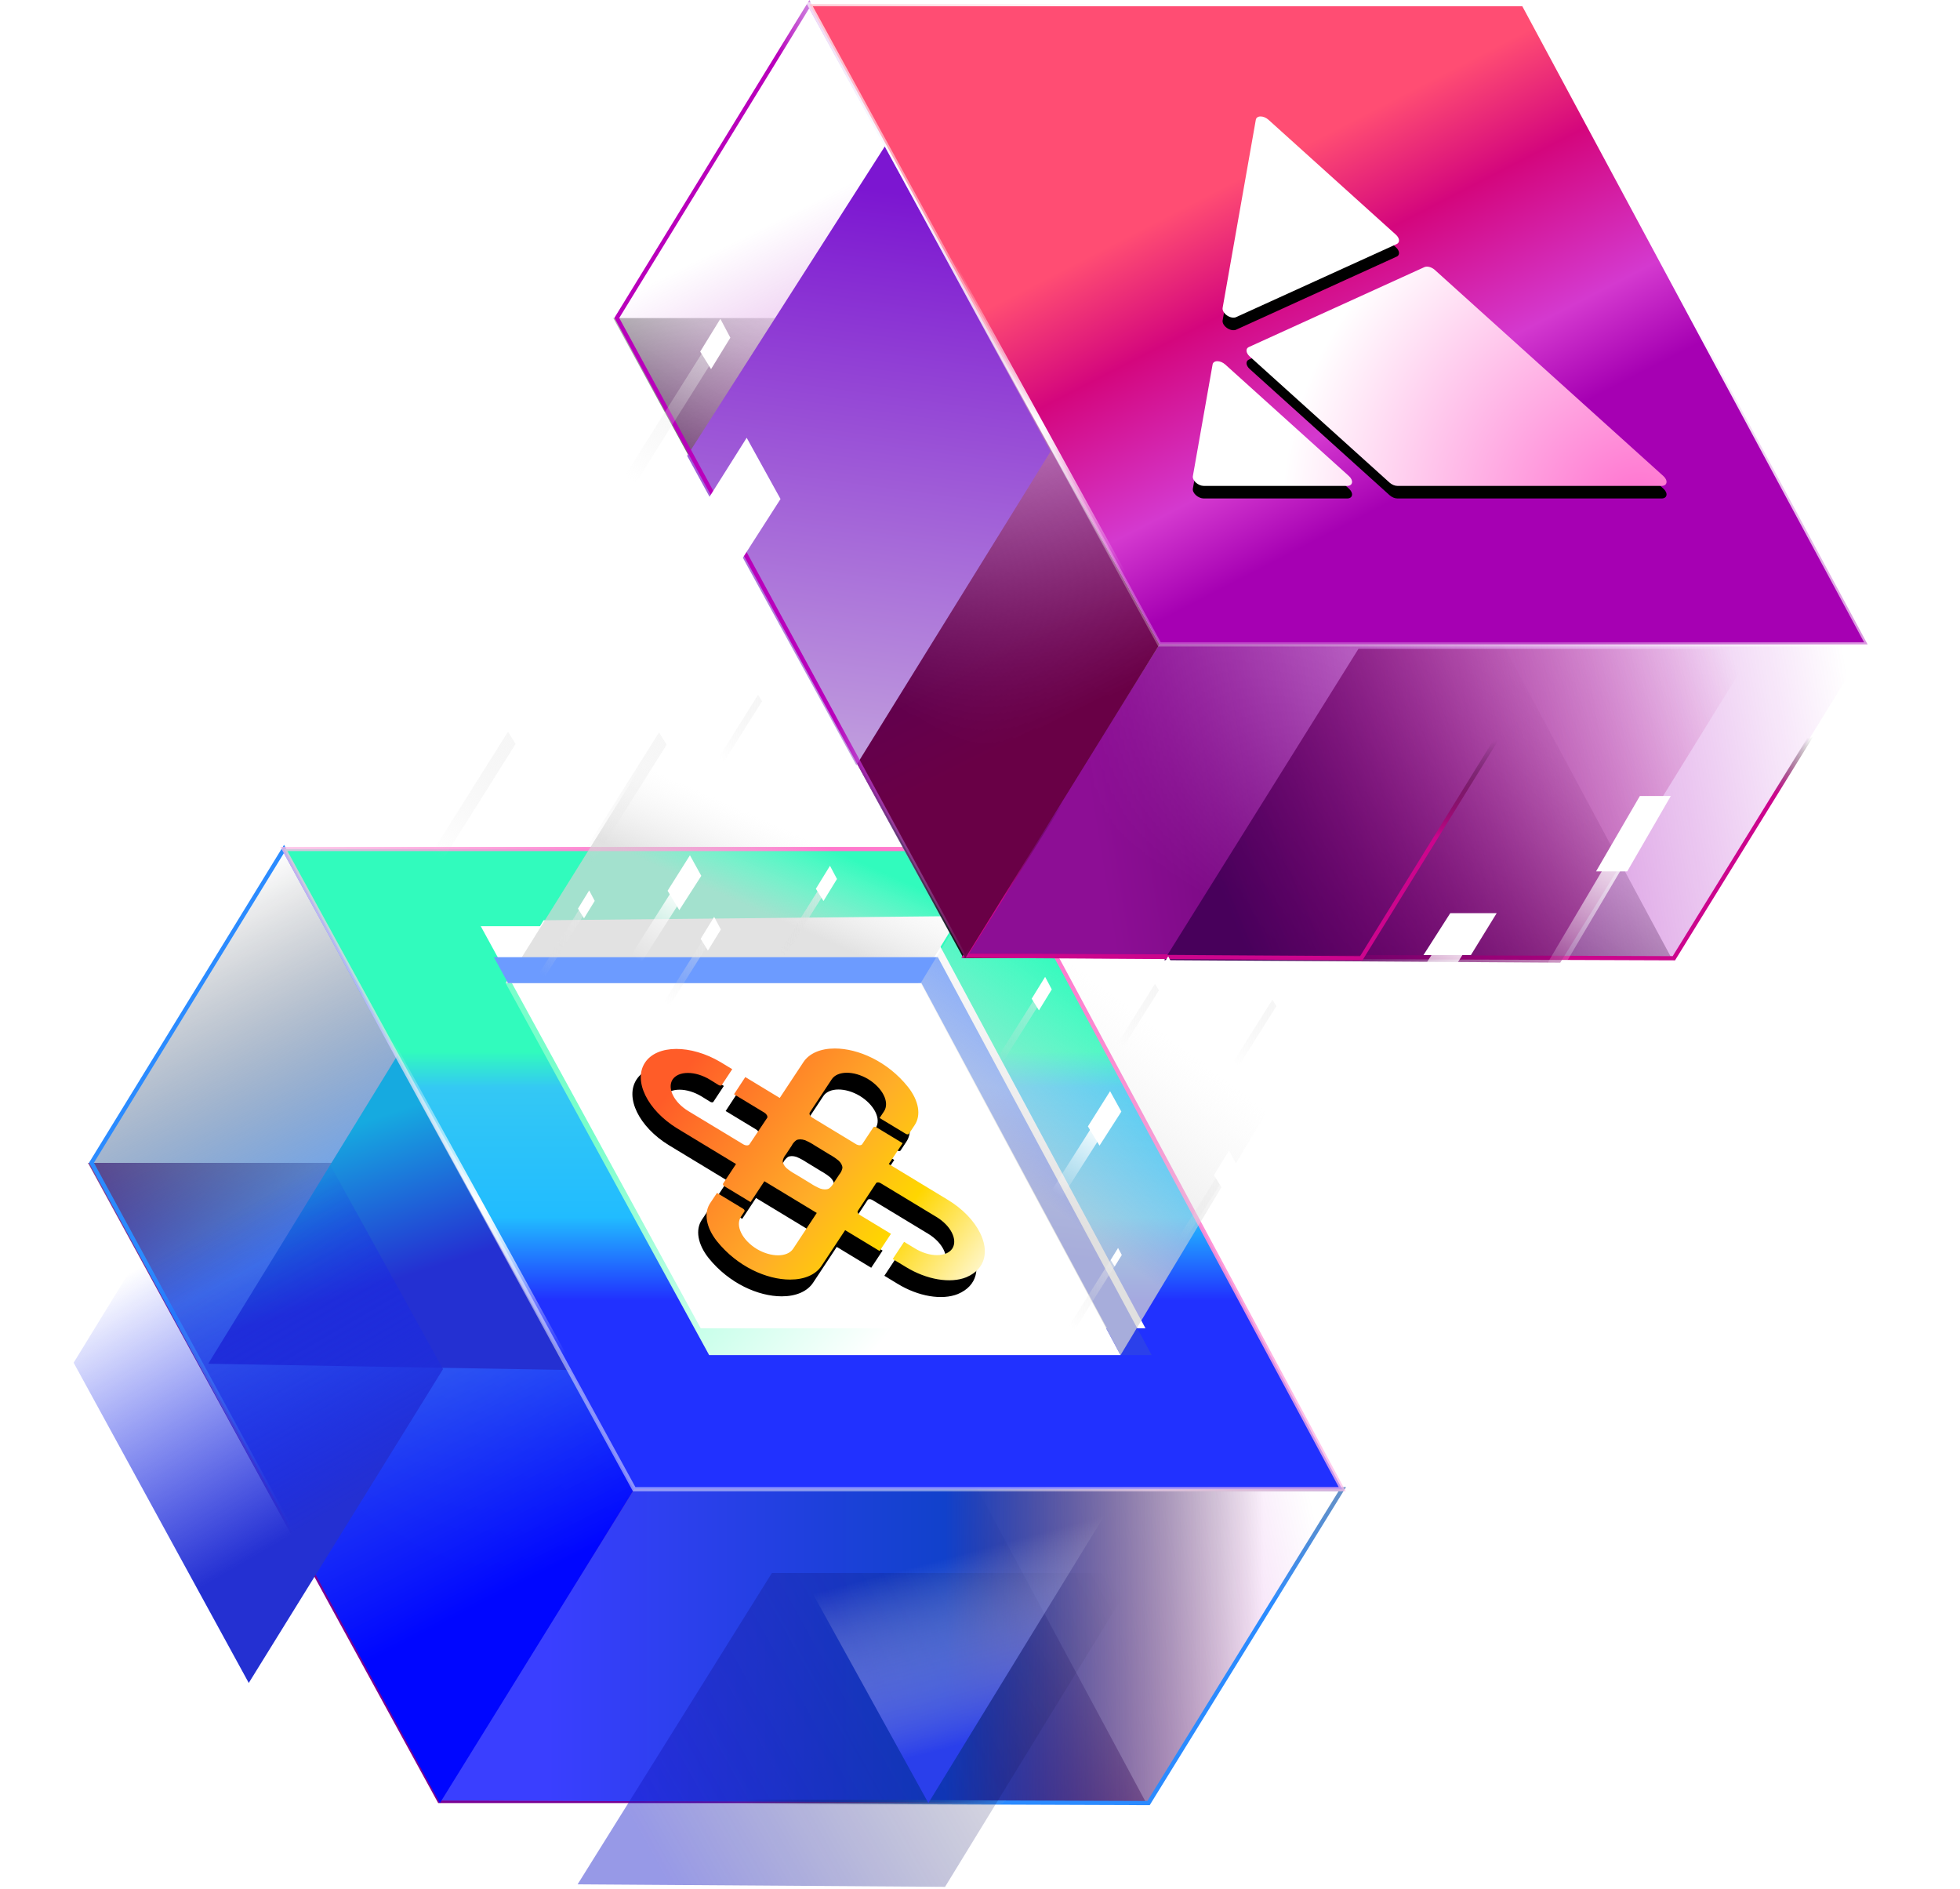 <?xml version="1.0" encoding="UTF-8"?>
<svg width="468px" height="451px" viewBox="0 0 468 451" version="1.1" xmlns="http://www.w3.org/2000/svg" xmlns:xlink="http://www.w3.org/1999/xlink">
    <title>img1</title>
    <defs>
        <linearGradient x1="76.399%" y1="35.255%" x2="35.134%" y2="68.291%" id="linearGradient-1">
            <stop stop-color="#000000" stop-opacity="0" offset="0%"></stop>
            <stop stop-color="#790092" offset="100%"></stop>
        </linearGradient>
        <linearGradient x1="100%" y1="47.823%" x2="12.204%" y2="54.491%" id="linearGradient-2">
            <stop stop-color="#AE04CA" stop-opacity="0" offset="0%"></stop>
            <stop stop-color="#E00666" offset="100%"></stop>
        </linearGradient>
        <linearGradient x1="91.313%" y1="51.044%" x2="11.834%" y2="51.044%" id="linearGradient-3">
            <stop stop-color="#000000" stop-opacity="0" offset="0%"></stop>
            <stop stop-color="#1141CB" offset="44.433%"></stop>
            <stop stop-color="#3A3FFF" offset="100%"></stop>
        </linearGradient>
        <linearGradient x1="58.54%" y1="44.922%" x2="82.67%" y2="56.047%" id="linearGradient-4">
            <stop stop-color="#000000" stop-opacity="0" offset="0%"></stop>
            <stop stop-color="#368FFB" offset="100%"></stop>
            <stop stop-color="#2B8BFF" offset="100%"></stop>
        </linearGradient>
        <linearGradient x1="105.924%" y1="34.28%" x2="5.297%" y2="65.72%" id="linearGradient-5">
            <stop stop-color="#000000" stop-opacity="0" offset="0%"></stop>
            <stop stop-color="#1418C9" offset="100%"></stop>
        </linearGradient>
        <linearGradient x1="32.798%" y1="27.951%" x2="50%" y2="83.495%" id="linearGradient-6">
            <stop stop-color="#EEEEEE" stop-opacity="0" offset="0%"></stop>
            <stop stop-color="#2A3FEB" offset="100%"></stop>
        </linearGradient>
        <linearGradient x1="35.623%" y1="0%" x2="59.669%" y2="82.796%" id="linearGradient-7">
            <stop stop-color="#000000" stop-opacity="0" offset="0%"></stop>
            <stop stop-color="#3289FF" stop-opacity="0.764" offset="46.913%"></stop>
            <stop stop-color="#0006FF" offset="100%"></stop>
        </linearGradient>
        <linearGradient x1="58.169%" y1="55.345%" x2="33.816%" y2="31.342%" id="linearGradient-8">
            <stop stop-color="#B6E9FF" stop-opacity="0" offset="0%"></stop>
            <stop stop-color="#368FFB" offset="100%"></stop>
            <stop stop-color="#2B8BFF" offset="100%"></stop>
        </linearGradient>
        <linearGradient x1="50%" y1="19.272%" x2="67.229%" y2="65.657%" id="linearGradient-9">
            <stop stop-color="#16AAE0" offset="0%"></stop>
            <stop stop-color="#2430D2" offset="100%"></stop>
        </linearGradient>
        <linearGradient x1="43.619%" y1="25.737%" x2="60.682%" y2="76.086%" id="linearGradient-10">
            <stop stop-color="#0E22F5" stop-opacity="0" offset="0%"></stop>
            <stop stop-color="#2430D2" offset="100%"></stop>
        </linearGradient>
        <linearGradient x1="112.315%" y1="31.709%" x2="112.325%" y2="70.381%" id="linearGradient-11">
            <stop stop-color="#31FBBD" offset="0%"></stop>
            <stop stop-color="#34C8F4" offset="14.583%"></stop>
            <stop stop-color="#21BCFF" offset="66.667%"></stop>
            <stop stop-color="#2131FF" offset="100%"></stop>
        </linearGradient>
        <linearGradient x1="67.328%" y1="31.709%" x2="32.13%" y2="68.291%" id="linearGradient-12">
            <stop stop-color="#FF79CD" offset="0%"></stop>
            <stop stop-color="#FFFFFF" stop-opacity="0.47" offset="100%"></stop>
        </linearGradient>
        <linearGradient x1="78.662%" y1="63.21%" x2="18.483%" y2="31.709%" id="linearGradient-13">
            <stop stop-color="#FFFFFF" offset="0%"></stop>
            <stop stop-color="#79FECB" offset="100%"></stop>
        </linearGradient>
        <filter x="-32.1%" y="-53.1%" width="164.3%" height="206.2%" filterUnits="objectBoundingBox" id="filter-14">
            <feGaussianBlur stdDeviation="17" in="SourceGraphic"></feGaussianBlur>
        </filter>
        <linearGradient x1="113.8%" y1="80.345%" x2="6.519%" y2="27.313%" id="linearGradient-15">
            <stop stop-color="#FFFFFF" offset="0%"></stop>
            <stop stop-color="#FFD600" offset="31.877%"></stop>
            <stop stop-color="#FFAE28" offset="54.283%"></stop>
            <stop stop-color="#FF5C28" offset="100%"></stop>
        </linearGradient>
        <path d="M209.409,276.893 L212.715,271.914 L206.454,268.125 C206.167,267.959 205.848,267.959 205.726,268.125 L203.066,272.143 C202.855,272.465 202.286,272.504 201.73,272.235 L191.064,265.767 C190.567,265.406 190.35,264.898 190.552,264.571 L195.785,256.664 C197.159,254.603 201.005,254.574 204.441,256.599 C206.134,257.623 207.487,259.013 208.204,260.461 C208.921,261.91 208.942,263.3 208.263,264.323 L207.214,265.9 L213.475,269.688 C213.762,269.855 214.081,269.855 214.203,269.688 L215.581,267.606 C217.179,265.234 216.58,261.772 214.007,258.503 C209.115,252.365 202.073,249.308 196.527,249.308 C193.102,249.303 190.399,250.477 189.018,252.572 L183.371,261.114 L175.147,256.131 L172.456,260.236 L179.704,264.622 C180.228,264.952 180.517,265.457 180.396,265.827 L176.116,272.222 C175.849,272.533 175.213,272.513 174.652,272.176 L161.551,264.254 C158.145,262.186 156.461,258.85 157.762,256.747 C158.437,255.72 159.759,255.143 161.435,255.143 C163.111,255.143 165.003,255.72 166.694,256.747 L168.793,258.043 C169.08,258.209 169.399,258.209 169.521,258.043 L172.026,254.25 L169.273,252.577 C162.107,248.318 154.052,248.366 151.197,252.684 C148.343,257.003 151.748,263.988 158.839,268.36 L172.929,276.893 L169.844,281.564 C169.739,281.741 169.875,282.017 170.155,282.194 L176.409,285.977 L179.703,280.998 L192.212,288.57 L186.569,297.121 C185.195,299.183 181.349,299.211 177.913,297.186 C176.223,296.159 174.873,294.768 174.161,293.319 C173.449,291.87 173.434,290.483 174.118,289.462 L174.952,288.202 C175.057,288.025 174.92,287.75 174.64,287.573 L168.387,283.789 L166.789,286.18 C165.171,288.555 165.774,292.037 168.371,295.319 C173.279,301.425 180.293,304.477 185.838,304.477 C189.263,304.481 191.965,303.305 193.345,301.209 L198.986,292.676 L207.213,297.655 L209.927,293.554 L202.487,289.048 C202.077,288.797 201.862,288.399 201.99,288.129 L206.393,281.435 C206.592,281.208 207.058,281.222 207.472,281.467 L220.806,289.536 C224.215,291.603 225.899,294.941 224.595,297.043 C223.92,298.07 222.598,298.647 220.922,298.647 C219.246,298.647 217.353,298.07 215.662,297.043 L213.064,295.466 L210.35,299.567 L213.503,301.48 C218.445,304.506 224.119,305.464 227.926,303.916 C232.626,301.917 233.322,297.627 231.202,293.342 C229.744,290.381 226.98,287.54 223.521,285.449 L209.409,276.893 Z M198.334,277.849 C198.218,278.424 197.969,278.939 197.595,279.375 L196.214,281.463 C195.958,281.971 195.579,282.409 195.09,282.759 C194.575,283.016 193.834,283.016 193.064,282.759 C192.228,282.41 191.416,281.972 190.657,281.463 L187.211,279.375 C186.406,278.939 185.646,278.424 184.962,277.849 C184.384,277.294 184.066,276.652 184.095,276.097 C184.221,275.532 184.474,275.025 184.845,274.594 L186.226,272.507 C186.475,271.99 186.851,271.546 187.341,271.192 C187.856,270.934 188.597,270.934 189.367,271.192 C190.202,271.54 191.013,271.976 191.771,272.484 L195.229,274.594 C196.033,275.032 196.792,275.547 197.479,276.12 C198.044,276.668 198.357,277.301 198.334,277.849 Z" id="path-16"></path>
        <filter x="-12.2%" y="-7.2%" width="119.5%" height="128.9%" filterUnits="objectBoundingBox" id="filter-17">
            <feOffset dx="-2" dy="4" in="SourceAlpha" result="shadowOffsetOuter1"></feOffset>
            <feGaussianBlur stdDeviation="2" in="shadowOffsetOuter1" result="shadowBlurOuter1"></feGaussianBlur>
            <feColorMatrix values="0 0 0 0 0.808   0 0 0 0 0.52   0 0 0 0 0.003  0 0 0 0.35 0" type="matrix" in="shadowBlurOuter1"></feColorMatrix>
        </filter>
        <filter x="-41.5%" y="-281.1%" width="183.1%" height="662.2%" filterUnits="objectBoundingBox" id="filter-18">
            <feGaussianBlur stdDeviation="15" in="SourceGraphic"></feGaussianBlur>
        </filter>
        <linearGradient x1="50%" y1="41.607%" x2="31.877%" y2="60.251%" id="linearGradient-19">
            <stop stop-color="#EEEEEE" stop-opacity="0" offset="0%"></stop>
            <stop stop-color="#D5D5D5" offset="100%"></stop>
        </linearGradient>
        <linearGradient x1="67.503%" y1="30.657%" x2="58.713%" y2="68.291%" id="linearGradient-20">
            <stop stop-color="#6C9BFF" offset="0%"></stop>
            <stop stop-color="#2B40EB" offset="100%"></stop>
        </linearGradient>
        <linearGradient x1="20.654%" y1="100%" x2="93.959%" y2="100%" id="linearGradient-21">
            <stop stop-color="#FFFFFF" stop-opacity="0" offset="0%"></stop>
            <stop stop-color="#FFFFFF" offset="52.604%"></stop>
            <stop stop-color="#FFFFFF" stop-opacity="0" offset="100%"></stop>
        </linearGradient>
        <linearGradient x1="60.581%" y1="47.992%" x2="46.119%" y2="81.694%" id="linearGradient-22">
            <stop stop-color="#EEEEEE" stop-opacity="0" offset="0%"></stop>
            <stop stop-color="#D5D5D5" offset="100%"></stop>
        </linearGradient>
        <linearGradient x1="70.618%" y1="31.709%" x2="33.886%" y2="68.291%" id="linearGradient-23">
            <stop stop-color="#EEEEEE" stop-opacity="0" offset="0%"></stop>
            <stop stop-color="#000000" offset="100%"></stop>
        </linearGradient>
        <linearGradient x1="100%" y1="47.823%" x2="13.887%" y2="52.699%" id="linearGradient-24">
            <stop stop-color="#AE04CA" stop-opacity="0" offset="0%"></stop>
            <stop stop-color="#8D0E95" offset="100%"></stop>
        </linearGradient>
        <linearGradient x1="70.625%" y1="43.953%" x2="77.63%" y2="55.16%" id="linearGradient-25">
            <stop stop-color="#000000" stop-opacity="0" offset="0%"></stop>
            <stop stop-color="#CC058D" offset="100%"></stop>
        </linearGradient>
        <linearGradient x1="104.329%" y1="38.779%" x2="6.006%" y2="60.524%" id="linearGradient-26">
            <stop stop-color="#BA007D" stop-opacity="0" offset="0%"></stop>
            <stop stop-color="#48005B" offset="100%"></stop>
        </linearGradient>
        <linearGradient x1="70.625%" y1="35.845%" x2="77.63%" y2="62.079%" id="linearGradient-27">
            <stop stop-color="#000000" stop-opacity="0" offset="0%"></stop>
            <stop stop-color="#CC058D" offset="100%"></stop>
        </linearGradient>
        <linearGradient x1="39.721%" y1="19.593%" x2="57.537%" y2="82.168%" id="linearGradient-28">
            <stop stop-color="#AE04CA" stop-opacity="0" offset="0%"></stop>
            <stop stop-color="#690046" offset="100%"></stop>
        </linearGradient>
        <linearGradient x1="50%" y1="6.97%" x2="32.745%" y2="223.045%" id="linearGradient-29">
            <stop stop-color="#7C16D1" offset="0%"></stop>
            <stop stop-color="#E4E4E4" offset="64.328%"></stop>
            <stop stop-color="#D5D5D5" offset="100%"></stop>
        </linearGradient>
        <linearGradient x1="54.799%" y1="29.89%" x2="33.816%" y2="33.059%" id="linearGradient-30">
            <stop stop-color="#B6E9FF" stop-opacity="0" offset="0%"></stop>
            <stop stop-color="#B900BB" offset="100%"></stop>
        </linearGradient>
        <linearGradient x1="35.353%" y1="31.709%" x2="66.125%" y2="68.291%" id="linearGradient-31">
            <stop stop-color="#FF4D73" offset="0%"></stop>
            <stop stop-color="#D4067D" offset="31.653%"></stop>
            <stop stop-color="#D439CF" offset="74.272%"></stop>
            <stop stop-color="#A600B3" offset="100%"></stop>
        </linearGradient>
        <linearGradient x1="50.006%" y1="56.762%" x2="50%" y2="43.238%" id="linearGradient-32">
            <stop stop-color="#FFFFFF" stop-opacity="0" offset="0%"></stop>
            <stop stop-color="#FFFFFF" offset="48.438%"></stop>
            <stop stop-color="#FFFFFF" stop-opacity="0" offset="100%"></stop>
        </linearGradient>
        <linearGradient x1="65.88%" y1="33.321%" x2="34.652%" y2="68.291%" id="linearGradient-33">
            <stop stop-color="#FFFFFF" offset="0%"></stop>
            <stop stop-color="#FFFFFF" stop-opacity="0.273" offset="100%"></stop>
        </linearGradient>
        <radialGradient cx="94.553%" cy="107.534%" fx="94.553%" fy="107.534%" r="96.995%" gradientTransform="translate(0.946,1.075),scale(0.78,1),rotate(-143.618),translate(-0.946,-1.075)" id="radialGradient-34">
            <stop stop-color="#FF6ECE" offset="0%"></stop>
            <stop stop-color="#FFFFFF" offset="100%"></stop>
        </radialGradient>
        <path d="M287.865,85.229 C288.486,85.229 289.199,85.527 289.735,86.01 L319.285,112.659 C319.82,113.142 320.098,113.736 320.013,114.219 C319.928,114.702 319.494,114.999 318.873,115 L284.61,115 C283.989,114.999 283.277,114.702 282.743,114.219 C282.208,113.736 281.931,113.142 282.016,112.659 L286.724,86.01 C286.809,85.527 287.244,85.229 287.865,85.229 Z M339.779,63.433 L394.371,112.659 C394.907,113.142 395.184,113.738 395.099,114.221 C395.013,114.704 394.577,115.001 393.955,115 L330.854,115 C330.233,114.999 329.522,114.702 328.987,114.22 L295.565,84.075 C295.135,83.686 294.866,83.22 294.829,82.795 C294.791,82.37 294.988,82.027 295.369,81.855 L337.296,62.774 C337.961,62.47 339.025,62.753 339.779,63.433 Z M298.188,26.8 C298.809,26.8 299.521,27.098 300.057,27.581 L330.499,55.034 C330.93,55.422 331.199,55.888 331.237,56.313 C331.275,56.738 331.08,57.081 330.7,57.254 L292.327,74.716 C291.759,74.972 290.89,74.807 290.164,74.304 C289.439,73.802 289.019,73.075 289.121,72.496 L297.047,27.581 C297.132,27.098 297.567,26.8 298.188,26.8 Z" id="path-35"></path>
        <filter x="-8.0%" y="-6.8%" width="115.9%" height="120.4%" filterUnits="objectBoundingBox" id="filter-36">
            <feOffset dx="0" dy="3" in="SourceAlpha" result="shadowOffsetOuter1"></feOffset>
            <feGaussianBlur stdDeviation="2.5" in="shadowOffsetOuter1" result="shadowBlurOuter1"></feGaussianBlur>
            <feColorMatrix values="0 0 0 0 0   0 0 0 0 0   0 0 0 0 0  0 0 0 0.288 0" type="matrix" in="shadowBlurOuter1"></feColorMatrix>
        </filter>
        <linearGradient x1="2.417%" y1="50%" x2="92.176%" y2="50%" id="linearGradient-37">
            <stop stop-color="#FFFFFF" stop-opacity="0" offset="0%"></stop>
            <stop stop-color="#FFFFFF" offset="34.044%"></stop>
            <stop stop-color="#FFFFFF" stop-opacity="0" offset="100%"></stop>
        </linearGradient>
        <linearGradient x1="19.682%" y1="50.066%" x2="105.711%" y2="50.068%" id="linearGradient-38">
            <stop stop-color="#FFFFFF" stop-opacity="0" offset="0%"></stop>
            <stop stop-color="#FFFFFF" offset="71.091%"></stop>
            <stop stop-color="#FFFFFF" stop-opacity="0" offset="100%"></stop>
        </linearGradient>
        <filter x="-75.1%" y="-46.2%" width="250.2%" height="192.3%" filterUnits="objectBoundingBox" id="filter-39">
            <feGaussianBlur stdDeviation="6" in="SourceGraphic"></feGaussianBlur>
        </filter>
        <linearGradient x1="34%" y1="39.268%" x2="34%" y2="88.51%" id="linearGradient-40">
            <stop stop-color="#FFFFFF" stop-opacity="0" offset="0%"></stop>
            <stop stop-color="#FFFFFF" offset="52.604%"></stop>
            <stop stop-color="#FFFFFF" stop-opacity="0" offset="100%"></stop>
        </linearGradient>
        <linearGradient x1="14.944%" y1="0%" x2="83.184%" y2="0%" id="linearGradient-41">
            <stop stop-color="#FFFFFF" stop-opacity="0" offset="0%"></stop>
            <stop stop-color="#FFFFFF" offset="52.604%"></stop>
            <stop stop-color="#FFFFFF" stop-opacity="0" offset="100%"></stop>
        </linearGradient>
        <linearGradient x1="20.654%" y1="100%" x2="75.508%" y2="100%" id="linearGradient-42">
            <stop stop-color="#FFFFFF" stop-opacity="0" offset="0%"></stop>
            <stop stop-color="#FFFFFF" offset="52.604%"></stop>
            <stop stop-color="#FFFFFF" stop-opacity="0" offset="100%"></stop>
        </linearGradient>
        <linearGradient x1="66.062%" y1="14.097%" x2="35.801%" y2="85.195%" id="linearGradient-43">
            <stop stop-color="#FFFFFF" offset="0%"></stop>
            <stop stop-color="#FFFFFF" stop-opacity="0" offset="100%"></stop>
        </linearGradient>
        <linearGradient x1="66.062%" y1="14.097%" x2="35.801%" y2="85.195%" id="linearGradient-44">
            <stop stop-color="#FFFFFF" offset="0%"></stop>
            <stop stop-color="#FFFFFF" stop-opacity="0" offset="100%"></stop>
        </linearGradient>
        <filter x="-37.3%" y="-22.9%" width="174.6%" height="145.8%" filterUnits="objectBoundingBox" id="filter-45">
            <feGaussianBlur stdDeviation="1" in="SourceGraphic"></feGaussianBlur>
        </filter>
        <linearGradient x1="69.511%" y1="6.179%" x2="30.489%" y2="100%" id="linearGradient-46">
            <stop stop-color="#EEEEEE" offset="0%"></stop>
            <stop stop-color="#D8D8D8" stop-opacity="0" offset="100%"></stop>
        </linearGradient>
        <filter x="-74.9%" y="-44.9%" width="249.9%" height="189.9%" filterUnits="objectBoundingBox" id="filter-47">
            <feGaussianBlur stdDeviation="1" in="SourceGraphic"></feGaussianBlur>
        </filter>
        <filter x="-74.9%" y="-44.9%" width="249.9%" height="189.9%" filterUnits="objectBoundingBox" id="filter-48">
            <feGaussianBlur stdDeviation="1" in="SourceGraphic"></feGaussianBlur>
        </filter>
        <filter x="-62.2%" y="-37.3%" width="224.3%" height="174.6%" filterUnits="objectBoundingBox" id="filter-49">
            <feGaussianBlur stdDeviation="1" in="SourceGraphic"></feGaussianBlur>
        </filter>
        <filter x="-75.1%" y="-46.2%" width="250.2%" height="192.3%" filterUnits="objectBoundingBox" id="filter-50">
            <feGaussianBlur stdDeviation="2" in="SourceGraphic"></feGaussianBlur>
        </filter>
        <filter x="-111.2%" y="-66.7%" width="322.3%" height="233.3%" filterUnits="objectBoundingBox" id="filter-51">
            <feGaussianBlur stdDeviation="2" in="SourceGraphic"></feGaussianBlur>
        </filter>
        <filter x="-62.5%" y="-37.5%" width="225.1%" height="175.0%" filterUnits="objectBoundingBox" id="filter-52">
            <feGaussianBlur stdDeviation="1" in="SourceGraphic"></feGaussianBlur>
        </filter>
        <filter x="-55.6%" y="-33.3%" width="211.2%" height="166.7%" filterUnits="objectBoundingBox" id="filter-53">
            <feGaussianBlur stdDeviation="1" in="SourceGraphic"></feGaussianBlur>
        </filter>
        <filter x="-71.5%" y="-42.9%" width="242.9%" height="185.7%" filterUnits="objectBoundingBox" id="filter-54">
            <feGaussianBlur stdDeviation="1" in="SourceGraphic"></feGaussianBlur>
        </filter>
        <linearGradient x1="65.114%" y1="10.115%" x2="34.355%" y2="88.594%" id="linearGradient-55">
            <stop stop-color="#FFFFFF" offset="0%"></stop>
            <stop stop-color="#FFFFFF" stop-opacity="0" offset="100%"></stop>
        </linearGradient>
        <filter x="-99.4%" y="-60.0%" width="298.8%" height="220.0%" filterUnits="objectBoundingBox" id="filter-56">
            <feGaussianBlur stdDeviation="6" in="SourceGraphic"></feGaussianBlur>
        </filter>
        <linearGradient x1="69.511%" y1="6.179%" x2="30.489%" y2="100%" id="linearGradient-57">
            <stop stop-color="#EEEEEE" offset="0%"></stop>
            <stop stop-color="#D8D8D8" stop-opacity="0" offset="100%"></stop>
        </linearGradient>
        <filter x="-83.4%" y="-50.0%" width="266.7%" height="200.0%" filterUnits="objectBoundingBox" id="filter-58">
            <feGaussianBlur stdDeviation="2" in="SourceGraphic"></feGaussianBlur>
        </filter>
        <filter x="-136.4%" y="-81.8%" width="372.8%" height="263.6%" filterUnits="objectBoundingBox" id="filter-59">
            <feGaussianBlur stdDeviation="3" in="SourceGraphic"></feGaussianBlur>
        </filter>
        <filter x="-59.5%" y="-35.7%" width="219.0%" height="171.4%" filterUnits="objectBoundingBox" id="filter-60">
            <feGaussianBlur stdDeviation="1" in="SourceGraphic"></feGaussianBlur>
        </filter>
        <filter x="-83.4%" y="-50.0%" width="266.7%" height="200.0%" filterUnits="objectBoundingBox" id="filter-61">
            <feGaussianBlur stdDeviation="2" in="SourceGraphic"></feGaussianBlur>
        </filter>
        <linearGradient x1="73.248%" y1="2.052%" x2="33.235%" y2="87.902%" id="linearGradient-62">
            <stop stop-color="#FFFFFF" offset="0%"></stop>
            <stop stop-color="#FFFFFF" stop-opacity="0" offset="100%"></stop>
        </linearGradient>
        <filter x="-47.7%" y="-83.3%" width="195.3%" height="266.7%" filterUnits="objectBoundingBox" id="filter-63">
            <feGaussianBlur stdDeviation="5" in="SourceGraphic"></feGaussianBlur>
        </filter>
        <linearGradient x1="77.554%" y1="2.052%" x2="30.13%" y2="87.902%" id="linearGradient-64">
            <stop stop-color="#FFFFFF" offset="0%"></stop>
            <stop stop-color="#FFFFFF" stop-opacity="0" offset="100%"></stop>
        </linearGradient>
        <filter x="-85.8%" y="-150.0%" width="271.6%" height="400.0%" filterUnits="objectBoundingBox" id="filter-65">
            <feGaussianBlur stdDeviation="5" in="SourceGraphic"></feGaussianBlur>
        </filter>
        <linearGradient x1="71.695%" y1="2.052%" x2="34.355%" y2="87.902%" id="linearGradient-66">
            <stop stop-color="#FFFFFF" offset="0%"></stop>
            <stop stop-color="#FFFFFF" stop-opacity="0" offset="100%"></stop>
        </linearGradient>
        <filter x="-88.9%" y="-109.1%" width="277.9%" height="318.2%" filterUnits="objectBoundingBox" id="filter-67">
            <feGaussianBlur stdDeviation="4" in="SourceGraphic"></feGaussianBlur>
        </filter>
        <linearGradient x1="68.117%" y1="2.052%" x2="36.935%" y2="87.902%" id="linearGradient-68">
            <stop stop-color="#FFFFFF" offset="0%"></stop>
            <stop stop-color="#FFFFFF" stop-opacity="0" offset="100%"></stop>
        </linearGradient>
        <filter x="-100.8%" y="-100.0%" width="301.7%" height="300.0%" filterUnits="objectBoundingBox" id="filter-69">
            <feGaussianBlur stdDeviation="6" in="SourceGraphic"></feGaussianBlur>
        </filter>
        <linearGradient x1="72.272%" y1="0%" x2="36.722%" y2="86.475%" id="linearGradient-70">
            <stop stop-color="#FFFFFF" offset="0%"></stop>
            <stop stop-color="#FFFFFF" stop-opacity="0" offset="100%"></stop>
        </linearGradient>
        <filter x="-39.1%" y="-100.0%" width="178.2%" height="300.0%" filterUnits="objectBoundingBox" id="filter-71">
            <feGaussianBlur stdDeviation="1" in="SourceGraphic"></feGaussianBlur>
        </filter>
    </defs>
    <g id="2.0" stroke="none" stroke-width="1" fill="none" fill-rule="evenodd">
        <g id="sherpax网站" transform="translate(-706, -150)">
            <g id="img1" transform="translate(708.813, 151)">
                <polygon id="路径-26" fill="url(#linearGradient-1)" points="18.187 276.614 101.816 429.451 270.885 429.451 188.745 276.614"></polygon>
                <polygon id="路径-27" fill="url(#linearGradient-2)" fill-rule="nonzero" points="148.616 354.524 102.225 428.851 271.429 429.451 317.685 354.524"></polygon>
                <polygon id="路径-27" fill="url(#linearGradient-3)" points="148.616 354.524 102.225 428.851 271.429 429.451 317.685 354.524"></polygon>
                <polygon id="路径-27" stroke="url(#linearGradient-4)" points="148.616 354.524 102.225 428.851 271.429 429.451 317.685 354.524"></polygon>
                <polygon id="路径-27" fill="url(#linearGradient-5)" opacity="0.444" points="181.495 374.524 135.105 448.851 222.844 449.451 268.732 374.524"></polygon>
                <polygon id="路径-27" fill="url(#linearGradient-6)" points="177.509 354.524 218.858 429.451 264.746 354.524"></polygon>
                <polygon id="路径-28" fill="url(#linearGradient-7)" points="148.616 354.524 102.225 429.451 19.033 276.578 64.987 201.686"></polygon>
                <polygon id="路径-28" stroke="url(#linearGradient-8)" points="148.616 354.524 102.225 429.451 19.033 276.578 64.987 201.686"></polygon>
                <polygon id="路径-28" fill="url(#linearGradient-9)" points="135.105 326.103 46.904 324.576 92.858 249.685"></polygon>
                <polygon id="路径-28" fill="url(#linearGradient-10)" fill-rule="nonzero" points="102.974 325.849 56.584 400.776 14.772 324.322 60.727 249.43"></polygon>
                <path d="M221.441,221.041 L319.791,404.041 L117.435,404.041 L17.303,221.041 L221.441,221.041 Z" id="路径-26" stroke="" stroke-width="3"></path>
                <polygon id="路径-26" fill="url(#linearGradient-11)" fill-rule="nonzero" points="64.987 201.686 148.616 354.524 317.685 354.524 235.545 201.686"></polygon>
                <polygon id="路径-26" stroke="url(#linearGradient-12)" fill-rule="nonzero" points="64.987 201.686 148.616 354.524 317.685 354.524 235.545 201.686"></polygon>
                <polygon id="路径-26" fill="url(#linearGradient-13)" points="117.926 233.705 166.515 322.505 264.746 322.505 217.022 233.705"></polygon>
                <polygon id="路径-26" fill="#FFFFFF" filter="url(#filter-14)" points="111.974 220.105 164.503 316.105 270.698 316.105 219.105 220.105"></polygon>
                <g id="形状">
                    <use fill="black" fill-opacity="1" filter="url(#filter-17)" xlink:href="#path-16"></use>
                    <use fill="url(#linearGradient-15)" fill-rule="evenodd" xlink:href="#path-16"></use>
                </g>
                <polygon id="路径-29" fill="#FFFFFF" filter="url(#filter-18)" points="216.43 233.705 117.926 233.705 126.982 218.696 226.242 217.696"></polygon>
                <polygon id="路径-29" fill="url(#linearGradient-19)" opacity="0.696" points="216.43 233.705 117.926 233.705 156.538 171.819 254.604 171.819"></polygon>
                <path d="M221.122,227.505 L272.178,322.505 L167.089,322.505 L167.088,322.504 L264.927,322.505 L217.203,233.705 L118.5,233.704 L115.108,227.505 L221.122,227.505 Z" id="形状结合" fill="url(#linearGradient-20)" fill-rule="nonzero"></path>
                <line x1="165.577" y1="323.246" x2="272.516" y2="323.246" id="路径" stroke="url(#linearGradient-21)" stroke-width="1.44" stroke-linecap="round"></line>
                <line x1="110.993" y1="226.764" x2="217.932" y2="226.764" id="路径" stroke="url(#linearGradient-21)" stroke-width="1.44" stroke-linecap="round"></line>
                <polygon id="路径-31" fill="url(#linearGradient-22)" opacity="0.734" points="217.022 233.705 264.746 322.505 305.014 255.55 257.145 167.422"></polygon>
                <polygon id="路径-26" fill="url(#linearGradient-23)" points="143.623 74.927 227.251 227.764 396.321 227.764 314.181 74.927"></polygon>
                <polygon id="路径-27" fill="url(#linearGradient-24)" fill-rule="nonzero" points="274.051 152.837 227.661 227.164 396.864 227.764 443.121 152.837"></polygon>
                <polygon id="路径-27" stroke="url(#linearGradient-25)" points="274.051 152.837 227.661 227.164 396.864 227.764 443.121 152.837"></polygon>
                <polygon id="路径-27" fill="url(#linearGradient-26)" fill-rule="nonzero" points="321.557 153.894 275.167 228.221 369.731 228.821 415.987 153.894"></polygon>
                <polygon id="路径-27" stroke="url(#linearGradient-27)" points="274.051 152.837 227.661 227.164 322.225 227.764 368.481 152.837"></polygon>
                <polygon id="路径-28" fill="url(#linearGradient-28)" fill-rule="nonzero" points="274.051 152.837 227.661 227.764 144.468 74.892 190.423 0"></polygon>
                <polygon id="路径-28" fill="url(#linearGradient-29)" points="248.049 106.759 201.659 181.686 161.257 107.816 208.461 33.945"></polygon>
                <path d="M347.298,19.354 L444.573,200.354 L244.43,200.354 L145.392,19.354 L347.298,19.354 Z" id="路径-26" stroke="" stroke-width="3"></path>
                <polygon id="路径-28" stroke="url(#linearGradient-30)" points="274.051 152.837 227.661 227.764 144.468 74.892 190.423 0"></polygon>
                <polygon id="路径-26" fill="url(#linearGradient-31)" fill-rule="nonzero" points="190.423 6.62826215e-15 274.051 152.837 443.121 152.837 360.981 0"></polygon>
                <ellipse id="椭圆形" stroke="url(#linearGradient-32)" stroke-width="3.6" opacity="0.5" stroke-linecap="round" transform="translate(231, 228.088) rotate(34) translate(-231, -228.088) " cx="231" cy="228.088" rx="222.978" ry="82"></ellipse>
                <polygon id="路径-26" stroke="url(#linearGradient-33)" fill-rule="nonzero" points="190.423 6.62826215e-15 274.051 152.837 443.121 152.837 360.981 0"></polygon>
                <g id="形状结合" fill-rule="nonzero">
                    <use fill="black" fill-opacity="1" filter="url(#filter-36)" xlink:href="#path-35"></use>
                    <use fill="url(#radialGradient-34)" xlink:href="#path-35"></use>
                </g>
                <line x1="329.269" y1="113.882" x2="395.114" y2="113.882" id="路径" stroke="url(#linearGradient-37)" stroke-width="1.44" stroke-linecap="round"></line>
                <line x1="292.501" y1="113.882" x2="320.028" y2="113.882" id="路径" stroke="url(#linearGradient-38)" stroke-width="1.44" stroke-linecap="round"></line>
                <polygon id="路径-32" fill="#FFFFFF" filter="url(#filter-39)" points="175.477 103.51 183.557 118.13 167.914 142.51 159.587 128.739"></polygon>
                <line x1="190.423" y1="0" x2="275.167" y2="153.894" id="路径" stroke="url(#linearGradient-40)" stroke-width="1.44" stroke-linecap="round"></line>
                <line x1="270.885" y1="152.678" x2="441.443" y2="152.678" id="路径" stroke="url(#linearGradient-41)" stroke-width="1.44" stroke-linecap="round"></line>
                <line x1="56.869" y1="186.686" x2="141.613" y2="340.579" id="路径" stroke="url(#linearGradient-40)" stroke-width="1.44" stroke-linecap="round"></line>
                <line x1="150.766" y1="353.783" x2="310.919" y2="353.783" id="路径" stroke="url(#linearGradient-42)" stroke-width="1.44" stroke-linecap="round"></line>
                <polygon id="路径-32" fill="url(#linearGradient-43)" points="174.216 109.809 179.685 119.706 127.483 201.686 121.846 192.363"></polygon>
                <polygon id="路径-32" fill="#FFFFFF" points="174.216 109.809 179.685 119.706 169.096 136.211 163.459 126.888"></polygon>
                <g id="编组-13" transform="translate(125.394, 159.319)">
                    <polygon id="路径-32" fill="url(#linearGradient-44)" points="36.028 46.386 37.695 49.402 21.786 74.386 20.068 71.545"></polygon>
                    <polygon id="路径-32" fill="#FFFFFF" points="36.028 46.386 37.695 49.402 34.468 54.432 32.75 51.591"></polygon>
                    <polygon id="路径-32" fill="#FFFFFF" filter="url(#filter-45)" points="36.533 43.863 39.245 48.771 33.994 56.955 31.199 52.332"></polygon>
                    <polygon id="路径-32" fill="url(#linearGradient-46)" opacity="0.5" points="69.569 48.377 70.444 50.027 58.278 69.377 57.326 67.844"></polygon>
                    <polygon id="路径-32" fill="#FFFFFF" points="69.569 48.377 70.444 50.027 68.755 52.781 67.803 51.248"></polygon>
                    <polygon id="路径-32" fill="url(#linearGradient-46)" opacity="0.5" points="12.242 53.386 13.118 55.036 0.952 74.386 -4.54747351e-13 72.853"></polygon>
                    <polygon id="路径-32" fill="#FFFFFF" points="12.242 53.386 13.118 55.036 11.429 57.79 10.477 56.257"></polygon>
                    <polygon id="路径-32" fill="#FFFFFF" filter="url(#filter-47)" points="12.472 52.25 13.799 54.752 11.238 58.926 9.796 56.602"></polygon>
                    <polygon id="路径-32" fill="url(#linearGradient-46)" opacity="0.5" points="55.036 2 55.912 3.65 43.745 23 42.794 21.467"></polygon>
                    <polygon id="路径-32" fill="#FFFFFF" points="55.036 2 55.912 3.65 54.222 6.404 53.271 4.871"></polygon>
                    <polygon id="路径-32" fill="#FFFFFF" filter="url(#filter-48)" points="55.266 0.864 56.593 3.366 54.032 7.54 52.589 5.216"></polygon>
                    <polygon id="路径-32" fill="url(#linearGradient-46)" opacity="0.5" points="41.949 60.386 42.825 62.036 30.659 81.386 29.707 79.853"></polygon>
                    <polygon id="路径-32" fill="#FFFFFF" points="41.949 60.386 42.825 62.036 41.135 64.79 40.184 63.257"></polygon>
                    <polygon id="路径-32" fill="#FFFFFF" filter="url(#filter-49)" points="42.317 58.565 43.917 61.58 40.83 66.611 39.092 63.811"></polygon>
                </g>
                <g id="编组-13" transform="translate(233.623, 226.6)">
                    <polygon id="路径-32" fill="url(#linearGradient-44)" points="28.127 35.377 29.794 38.393 13.885 63.377 12.167 60.535"></polygon>
                    <polygon id="路径-32" fill="#FFFFFF" points="28.127 35.377 29.794 38.393 26.567 43.423 24.849 40.582"></polygon>
                    <polygon id="路径-32" fill="#FFFFFF" filter="url(#filter-50)" points="28.623 32.9 31.316 37.773 26.102 45.9 23.326 41.309"></polygon>
                    <polygon id="路径-32" fill="url(#linearGradient-46)" opacity="0.5" points="56.569 49.377 57.444 51.027 45.278 70.377 44.326 68.844"></polygon>
                    <polygon id="路径-32" fill="#FFFFFF" points="56.569 49.377 57.444 51.027 55.755 53.781 54.803 52.248"></polygon>
                    <polygon id="路径-32" fill="#FFFFFF" filter="url(#filter-51)" points="57.033 47.079 58.823 50.451 55.37 56.079 53.425 52.946"></polygon>
                    <polygon id="路径-32" fill="url(#linearGradient-46)" opacity="0.5" points="12.751 7.404 13.627 9.054 1.461 28.404 0.509 26.871"></polygon>
                    <polygon id="路径-32" fill="#FFFFFF" points="12.751 7.404 13.627 9.054 11.937 11.808 10.986 10.275"></polygon>
                    <polygon id="路径-32" fill="#FFFFFF" filter="url(#filter-52)" points="13.114 5.606 14.705 8.604 11.636 13.606 9.907 10.821"></polygon>
                    <polygon id="路径-32" fill="url(#linearGradient-46)" opacity="0.5" points="42.036 3 42.912 4.65 30.745 24 29.794 22.467"></polygon>
                    <polygon id="路径-32" fill="#FFFFFF" points="42.036 3 42.912 4.65 41.222 7.404 40.271 5.871"></polygon>
                    <polygon id="路径-32" fill="#FFFFFF" filter="url(#filter-53)" points="42.5 0.702 44.29 4.075 40.837 9.702 38.892 6.57"></polygon>
                    <polygon id="路径-32" fill="url(#linearGradient-46)" opacity="0.5" points="30.532 70.35 31.408 72 19.241 91.35 18.29 89.817"></polygon>
                    <polygon id="路径-32" fill="#FFFFFF" points="30.532 70.35 31.408 72 29.718 74.753 28.766 73.221"></polygon>
                    <polygon id="路径-32" fill="url(#linearGradient-46)" opacity="0.5" points="69.687 7.404 70.563 9.054 58.396 28.404 57.444 26.871"></polygon>
                    <polygon id="路径-32" fill="#FFFFFF" points="69.687 7.404 70.563 9.054 68.873 11.808 67.921 10.275"></polygon>
                    <polygon id="路径-32" fill="#FFFFFF" filter="url(#filter-54)" points="69.949 6.106 71.341 8.729 68.655 13.106 67.143 10.67"></polygon>
                </g>
                <polygon id="路径-32" fill="url(#linearGradient-55)" points="121.358 115.295 124.278 120.796 69.061 207.209 66.367 201.783"></polygon>
                <polygon id="路径-32" fill="#FFFFFF" points="121.358 115.295 124.278 120.796 113.688 137.301 110.993 131.875"></polygon>
                <polygon id="路径-32" fill="#FFFFFF" filter="url(#filter-56)" points="122.71 111.298 126.69 118.798 112.254 141.298 108.581 133.901"></polygon>
                <polygon id="路径-32" fill="url(#linearGradient-57)" opacity="0.5" points="168.826 76.914 170.498 80.064 147.278 116.994 145.462 114.068"></polygon>
                <polygon id="路径-32" fill="#FFFFFF" points="168.826 76.914 170.498 80.064 167.273 85.319 165.457 82.394"></polygon>
                <polygon id="路径-32" fill="#FFFFFF" filter="url(#filter-58)" points="169.19 75.117 171.576 79.614 166.972 87.117 164.379 82.94"></polygon>
                <polygon id="路径-32" fill="url(#linearGradient-57)" opacity="0.5" points="158.47 167.617 160.141 170.766 136.921 207.696 135.105 204.77"></polygon>
                <polygon id="路径-32" fill="#FFFFFF" points="158.47 167.617 160.141 170.766 156.917 176.022 155.101 173.096"></polygon>
                <polygon id="路径-32" fill="#FFFFFF" filter="url(#filter-59)" points="158.732 166.319 160.92 170.441 156.699 177.319 154.322 173.491"></polygon>
                <polygon id="路径-32" fill="url(#linearGradient-46)" opacity="0.5" points="194.962 207.696 195.838 209.346 183.672 228.696 182.72 227.163"></polygon>
                <polygon id="路径-32" fill="#FFFFFF" points="194.962 207.696 195.838 209.346 194.148 212.1 193.197 210.567"></polygon>
                <polygon id="路径-32" fill="#FFFFFF" filter="url(#filter-60)" points="195.366 205.695 197.038 208.845 193.813 214.1 191.997 211.175"></polygon>
                <polygon id="路径-32" fill="url(#linearGradient-57)" opacity="0.5" points="122.606 167.13 124.278 170.28 101.057 207.209 99.241 204.284"></polygon>
                <polygon id="路径-32" fill="#FFFFFF" points="122.606 167.13 124.278 170.28 121.053 175.535 119.237 172.61"></polygon>
                <polygon id="路径-32" fill="#FFFFFF" filter="url(#filter-61)" points="122.969 165.333 125.356 169.83 120.752 177.333 118.159 173.156"></polygon>
                <g id="编组-12" transform="translate(300.321, 188.696)">
                    <polygon id="路径-30" fill="url(#linearGradient-62)" points="54.376 88.651 66.993 88.651 13.66 175.152 0.77 175.152"></polygon>
                    <polygon id="路径-30" fill="#FFFFFF" points="54.376 88.651 66.993 88.651 59.988 100.033 47.098 100.033"></polygon>
                    <polygon id="路径-30" fill="#FFFFFF" filter="url(#filter-63)" points="52.823 85.342 72.778 85.342 61.698 103.342 41.314 103.342"></polygon>
                    <polygon id="路径-30" fill="url(#linearGradient-64)" points="43.942 30 51.28 30 28.06 66.854 20.564 66.854"></polygon>
                    <polygon id="路径-30" fill="#FFFFFF" points="43.942 30 51.28 30 47.206 36.619 39.71 36.619"></polygon>
                    <polygon id="路径-30" fill="#FFFFFF" filter="url(#filter-65)" points="43.149 28.31 54.235 28.31 48.08 38.31 36.755 38.31"></polygon>
                    <polygon id="路径-33" fill="url(#linearGradient-66)" points="16.207 115.048 20.564 115.048 5.486 141.373 1.095 141.373"></polygon>
                    <polygon id="路径-33" fill="#FFFFFF" points="16.207 115.048 20.564 115.048 16.836 121.668 12.445 121.668"></polygon>
                    <polygon id="路径-33" fill="#FFFFFF" filter="url(#filter-67)" points="16.011 112.858 23.25 112.858 17.055 123.858 9.758 123.858"></polygon>
                    <polygon id="路径-33" fill="url(#linearGradient-68)" points="87.795 4.028 92.151 4.028 61.437 55.972 57.046 55.972"></polygon>
                    <polygon id="路径-33" fill="#FFFFFF" points="87.795 4.028 92.151 4.028 86.014 14.643 81.623 14.643"></polygon>
                    <polygon id="路径-33" fill="#FFFFFF" filter="url(#filter-69)" points="88.426 0.336 95.813 0.336 85.407 18.336 77.961 18.336"></polygon>
                    <polygon id="路径-33" fill="url(#linearGradient-70)" points="50.379 77.27 53.396 77.27 37.39 103 34.349 103"></polygon>
                    <polygon id="路径-33" fill="#FFFFFF" points="50.379 77.27 53.396 77.27 52.206 78.925 49.164 78.925"></polygon>
                    <polygon id="路径-33" fill="#FFFFFF" filter="url(#filter-71)" points="49.646 76.597 55.115 76.597 52.958 79.597 47.445 79.597"></polygon>
                </g>
            </g>
        </g>
    </g>
</svg>